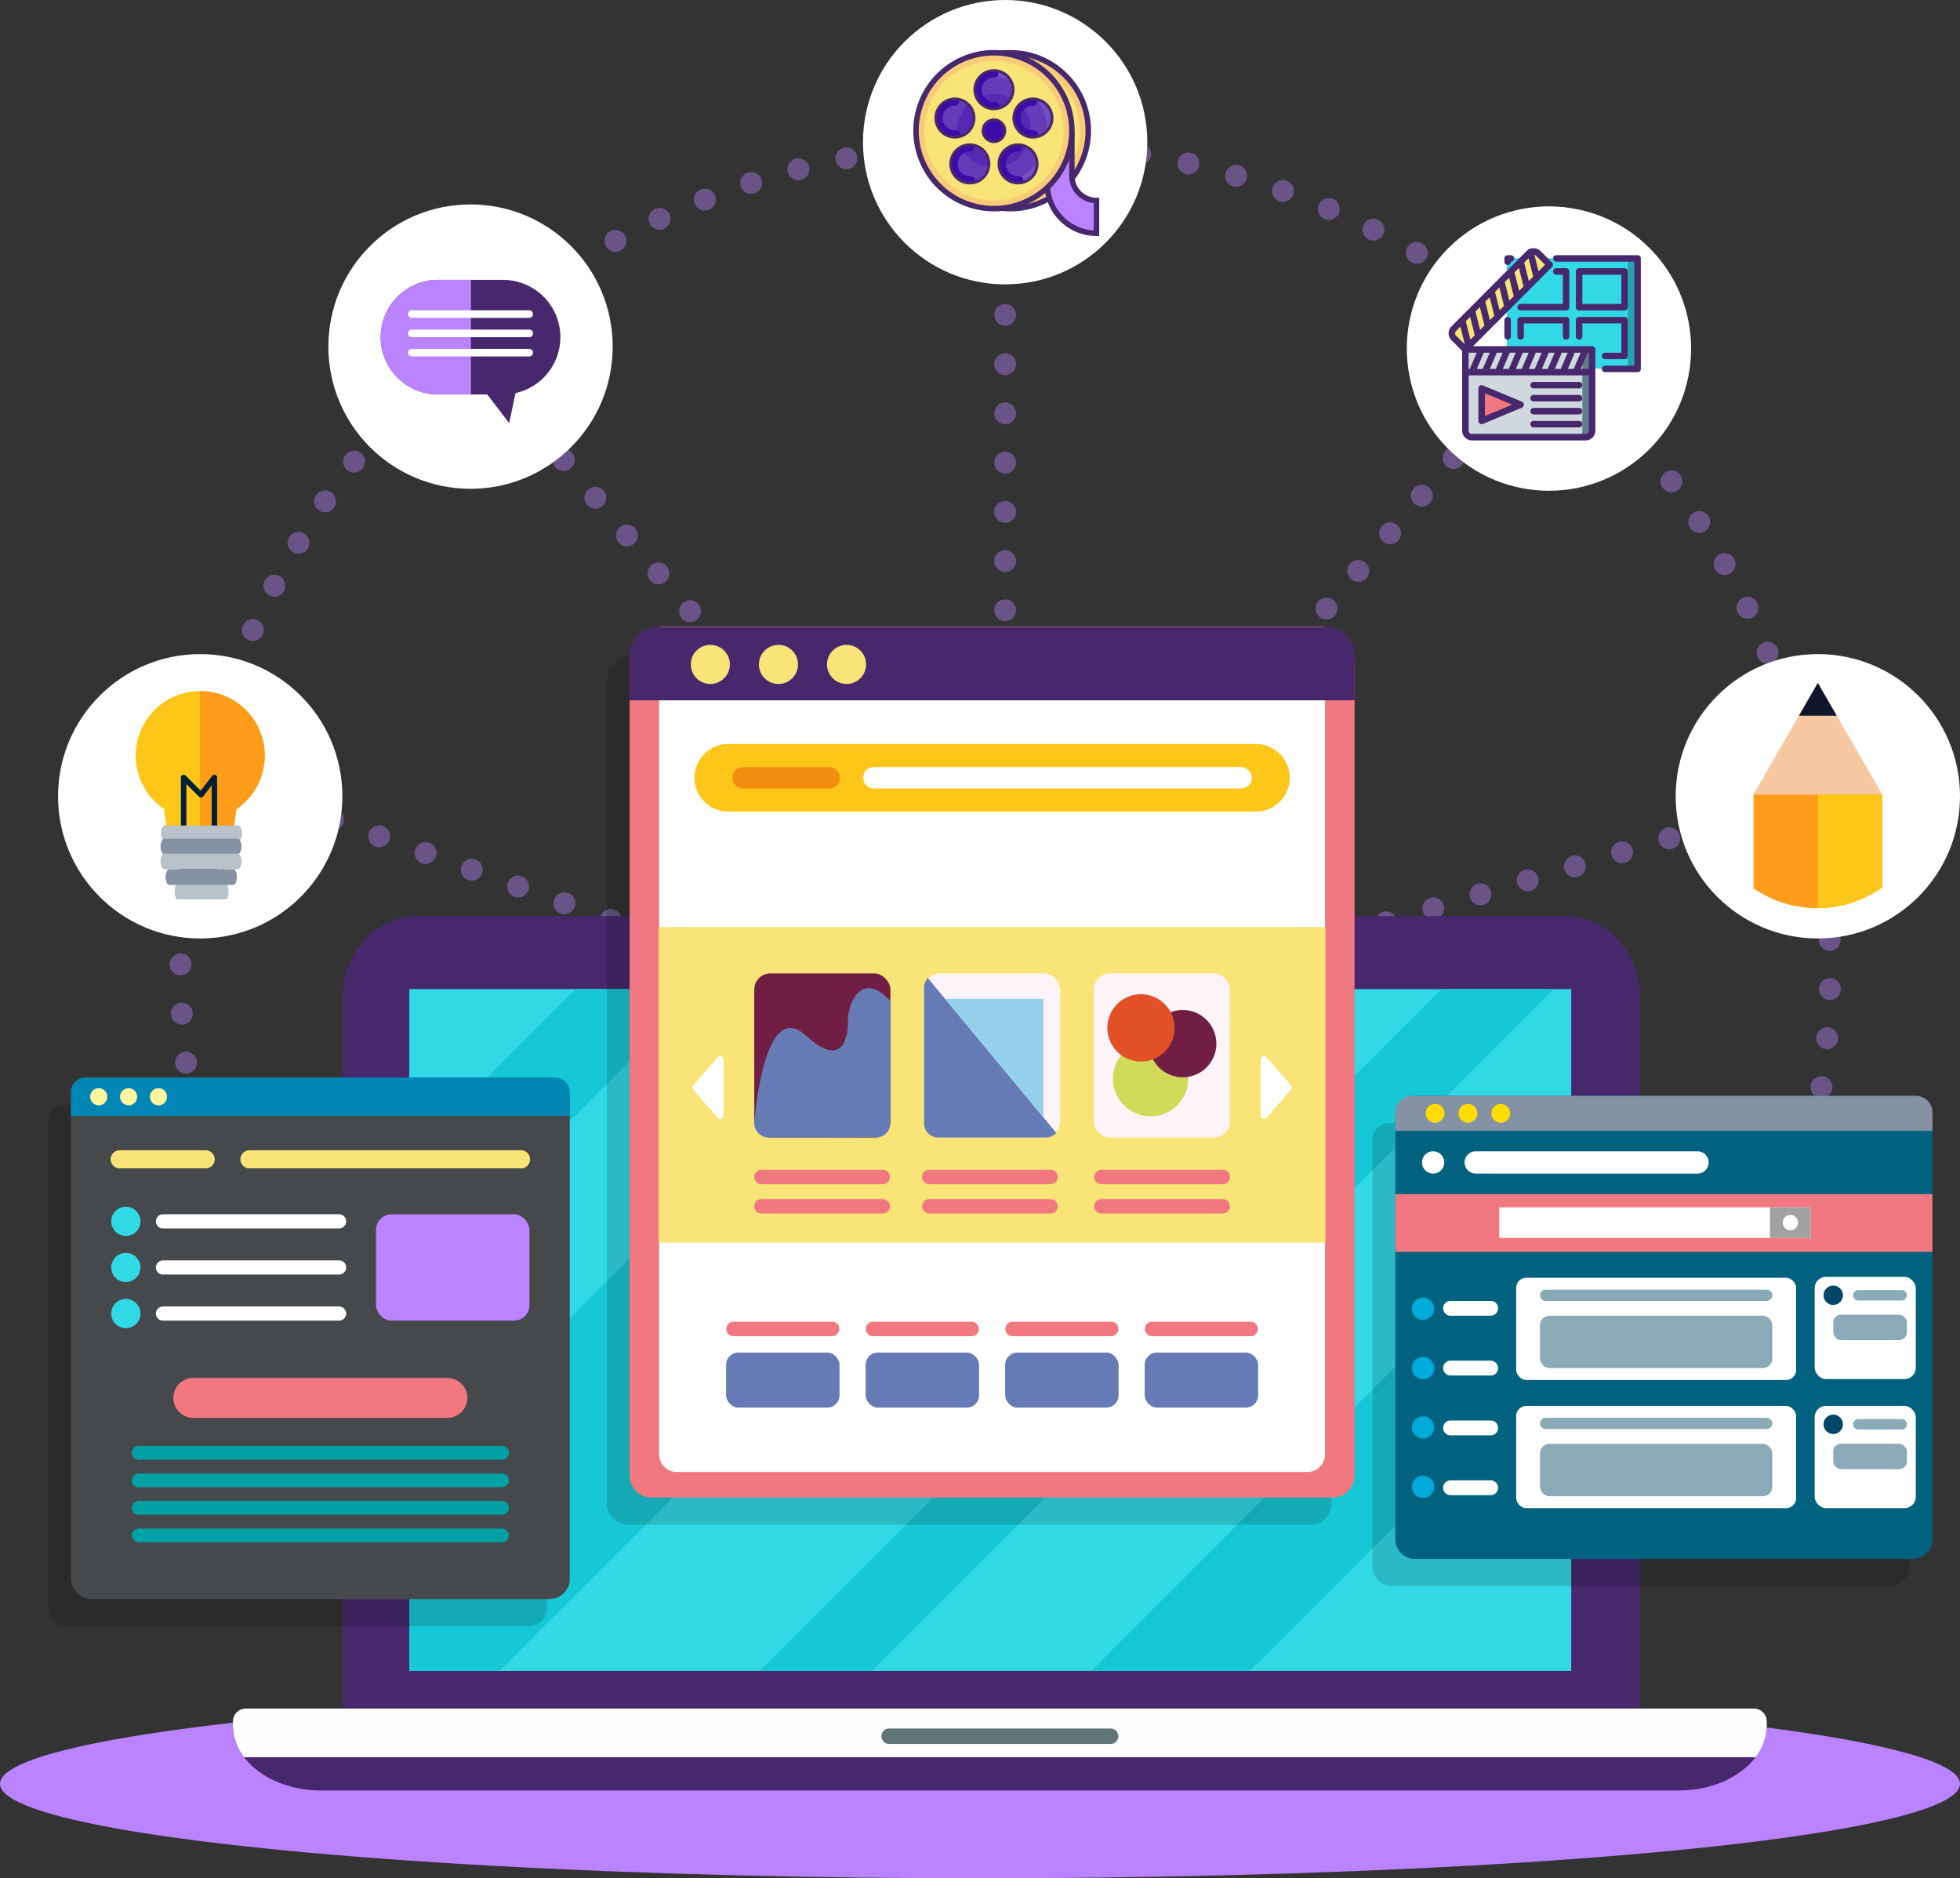 <svg xmlns="http://www.w3.org/2000/svg" xmlns:xlink="http://www.w3.org/1999/xlink" width="358.343" height="343.344" viewBox="0 0 358.343 343.344"><rect x="0" y="0" width="358.343" height="343.344" fill="#333333" stroke="none"/><defs><clipPath id="a"><rect width="20.742" height="15.689" fill="none"/></clipPath></defs><g transform="translate(-46 -40.476)"><g transform="translate(79.013 62.039)" opacity="0.41"><path d="M381.415,251.184a150.794,150.794,0,1,0-295.283,0Z" transform="translate(-82.979 -65.161)" fill="none" stroke="#bb83ff" stroke-linecap="round" stroke-miterlimit="10" stroke-width="4" stroke-dasharray="0 9"/><g transform="translate(10.935)"><line x2="135.012" y2="48.819" transform="translate(0 122.127)" fill="none" stroke="#bb83ff" stroke-linecap="round" stroke-miterlimit="10" stroke-width="4" stroke-dasharray="0 9"/><line x2="101.413" y2="121.392" transform="translate(41.819 41.799)" fill="none" stroke="#bb83ff" stroke-linecap="round" stroke-miterlimit="10" stroke-width="4" stroke-dasharray="0 9"/><line y2="156.356" transform="translate(139.821)" fill="none" stroke="#bb83ff" stroke-linecap="round" stroke-miterlimit="10" stroke-width="4" stroke-dasharray="0 9"/><line x1="92.411" y2="109.34" transform="translate(146.832 41.562)" fill="none" stroke="#bb83ff" stroke-linecap="round" stroke-miterlimit="10" stroke-width="4" stroke-dasharray="0 9"/><line x1="100.578" y2="29.846" transform="translate(186.543 123.995)" fill="none" stroke="#bb83ff" stroke-linecap="round" stroke-miterlimit="10" stroke-width="4" stroke-dasharray="0 9"/></g></g><g transform="translate(46 207.93)"><ellipse cx="179.171" cy="17.267" rx="179.171" ry="17.267" transform="translate(0 141.357)" fill="#bb83ff" style="mix-blend-mode:multiply;isolation:isolate"/><g transform="translate(42.591)"><path d="M353.344,371.925c0,8.144-6.08,14.746-13.578,14.746H129.8c-7.5,0-13.579-6.6-13.579-14.746V242.793c0-8.143,6.08-14.746,13.579-14.746H339.766c7.5,0,13.578,6.6,13.578,14.746Z" transform="translate(-96.123 -228.047)" fill="#47286d"/><rect width="212.441" height="124.632" transform="translate(32.237 13.354)" fill="#31d9e7"/><g transform="translate(0 144.867)"><path d="M96.79,390.318a3.082,3.082,0,0,0-3.082,3.082h0c0,6.568,7.19,11.891,16.06,11.891h248.3c8.87,0,16.06-5.323,16.06-11.891h0a3.081,3.081,0,0,0-3.082-3.082Z" transform="translate(-93.708 -390.318)" fill="#47286d"/><path d="M96.071,390.318a2.362,2.362,0,0,0-2.363,2.362v.72a9.562,9.562,0,0,0,2.062,5.819h276.3a9.566,9.566,0,0,0,2.061-5.819v-.72a2.362,2.362,0,0,0-2.362-2.362Z" transform="translate(-93.708 -390.318)" fill="#fffeff"/><path d="M268.4,397.228H227.931a1.416,1.416,0,0,1-1.416-1.416h0a1.416,1.416,0,0,1,1.416-1.416H268.4a1.417,1.417,0,0,1,1.417,1.416h0A1.417,1.417,0,0,1,268.4,397.228Z" transform="translate(-107.952 -390.755)" fill="#617478"/></g><g transform="translate(32.237 13.354)"><path d="M219.354,243l-89.536,89.536v35.1H146.3L270.936,243Z" transform="translate(-129.818 -243.005)" fill="#16c8d6"/><path d="M160.261,243l-30.443,30.443v23.036L183.3,243Z" transform="translate(-129.818 -243.005)" fill="#16c8d6"/><path d="M326.207,243,201.575,367.637h20.533L346.74,243Z" transform="translate(-137.514 -243.005)" fill="#16c8d6"/><path d="M357.235,284.28l-87.784,87.784H298.5l58.738-58.738Z" transform="translate(-144.794 -247.432)" fill="#16c8d6"/></g></g></g><g transform="translate(296.918 240.794)"><path d="M425.273,276.814v-3.347a3.035,3.035,0,0,0-3.035-3.035H330.1a3.035,3.035,0,0,0-3.035,3.035v3.347h.007V288.4h0v10.55h0v52.547a3.585,3.585,0,0,0,3.584,3.584h91.027a3.585,3.585,0,0,0,3.584-3.584V298.945h0V288.4h0V276.814Z" transform="translate(-327.063 -265.458)" opacity="0.15"/><g transform="translate(4.176)"><path d="M426.361,349.505H335.333a3.585,3.585,0,0,1-3.584-3.584V268.39a3.53,3.53,0,0,1,3.53-3.53h91.136a3.53,3.53,0,0,1,3.53,3.53v77.531A3.585,3.585,0,0,1,426.361,349.505Z" transform="translate(-331.742 -264.86)" fill="#00627e"/><rect width="98.198" height="10.549" transform="translate(0.006 17.964)" fill="#f17781"/><path d="M429.951,271.242h-98.21v-3.348a3.035,3.035,0,0,1,3.035-3.034h92.14a3.035,3.035,0,0,1,3.035,3.034Z" transform="translate(-331.741 -264.86)" fill="#8592a3"/><g transform="translate(5.561 1.469)"><path d="M341.414,268.227a1.722,1.722,0,1,0-1.722,1.722A1.723,1.723,0,0,0,341.414,268.227Z" transform="translate(-337.97 -266.505)" fill="#fd0"/><path d="M348.136,268.227a1.722,1.722,0,1,0-1.722,1.722A1.722,1.722,0,0,0,348.136,268.227Z" transform="translate(-338.691 -266.505)" fill="#fd0"/><path d="M354.858,268.227a1.722,1.722,0,1,0-1.722,1.722A1.722,1.722,0,0,0,354.858,268.227Z" transform="translate(-339.412 -266.505)" fill="#fd0"/></g><g transform="translate(19.004 20.377)"><rect width="56.97" height="5.593" fill="#fff"/><rect width="7.47" height="5.592" transform="translate(49.499 0.001)" fill="#a1a1a1"/><circle cx="1.403" cy="1.403" r="1.403" transform="translate(51.831 1.394)" fill="#fff"/></g><g transform="translate(4.893 10.139)"><path d="M341.289,278.251a2.034,2.034,0,1,0-2.034,2.034A2.034,2.034,0,0,0,341.289,278.251Z" transform="translate(-337.222 -276.217)" fill="#fff"/><path d="M388.528,280.284H347.971a2.034,2.034,0,0,1-2.034-2.034h0a2.034,2.034,0,0,1,2.034-2.034h40.557a2.034,2.034,0,0,1,2.034,2.034h0A2.034,2.034,0,0,1,388.528,280.284Z" transform="translate(-338.157 -276.217)" fill="#fff"/></g><g transform="translate(3.044 33.087)"><g transform="translate(19.058 0.167)"><rect width="51.19" height="18.685" rx="1.842" fill="#fff"/><g transform="translate(4.36 2.171)"><rect width="42.47" height="9.578" rx="1.725" transform="translate(0 4.765)" fill="#8baab7"/><path d="M402.826,306.593H362.409a1.027,1.027,0,0,1-1.027-1.027h0a1.026,1.026,0,0,1,1.027-1.026h40.417a1.026,1.026,0,0,1,1.027,1.026h0A1.027,1.027,0,0,1,402.826,306.593Z" transform="translate(-361.382 -304.541)" fill="#8baab7"/></g></g><g transform="translate(19.058 23.592)"><rect width="51.19" height="18.685" rx="1.842" fill="#fff"/><g transform="translate(4.36 2.171)"><rect width="42.47" height="9.578" rx="1.725" transform="translate(0 4.764)" fill="#8baab7"/><path d="M402.826,332.833H362.409a1.026,1.026,0,0,1-1.027-1.026h0a1.026,1.026,0,0,1,1.027-1.026h40.417a1.026,1.026,0,0,1,1.027,1.026h0A1.026,1.026,0,0,1,402.826,332.833Z" transform="translate(-361.382 -330.781)" fill="#8baab7"/></g></g><g transform="translate(73.631)"><rect width="18.49" height="18.685" rx="2.064" fill="#fff"/><g transform="translate(1.626 1.59)"><g transform="translate(1.774 0.821)"><path d="M434.383,306.528h-7.935a.952.952,0,0,1-.952-.953h0a.953.953,0,0,1,.952-.953h7.935a.953.953,0,0,1,.953.953h0A.952.952,0,0,1,434.383,306.528Z" transform="translate(-421.872 -304.623)" fill="#8baab7"/><rect width="13.464" height="4.645" rx="1.418" transform="translate(0 4.501)" fill="#8baab7"/></g><circle cx="1.774" cy="1.774" r="1.774" fill="#004668"/></g></g><g transform="translate(73.631 23.592)"><rect width="18.49" height="18.685" rx="2.064" fill="#fff"/><g transform="translate(1.626 1.59)"><g transform="translate(1.774 0.821)"><path d="M434.383,332.955h-7.935A.953.953,0,0,1,425.5,332h0a.953.953,0,0,1,.952-.953h7.935a.953.953,0,0,1,.953.953h0A.953.953,0,0,1,434.383,332.955Z" transform="translate(-421.872 -331.049)" fill="#8baab7"/><rect width="13.464" height="4.645" rx="1.418" transform="translate(0 4.502)" fill="#8baab7"/></g><circle cx="1.774" cy="1.774" r="1.774" fill="#004668"/></g></g><g transform="translate(0 3.794)"><path d="M339.218,308.206a2.034,2.034,0,1,0-2.034,2.034A2.034,2.034,0,0,0,339.218,308.206Z" transform="translate(-335.151 -306.172)" fill="#00abdb"/><path d="M339.218,320.362a2.034,2.034,0,1,0-2.034,2.035A2.034,2.034,0,0,0,339.218,320.362Z" transform="translate(-335.151 -307.476)" fill="#00abdb"/><path d="M339.218,332.519a2.034,2.034,0,1,0-2.034,2.034A2.034,2.034,0,0,0,339.218,332.519Z" transform="translate(-335.151 -308.78)" fill="#00abdb"/><path d="M339.218,344.675a2.034,2.034,0,1,0-2.034,2.034A2.034,2.034,0,0,0,339.218,344.675Z" transform="translate(-335.151 -310.083)" fill="#00abdb"/><path d="M350.234,309.552H342.9a1.356,1.356,0,0,1-1.356-1.356h0a1.356,1.356,0,0,1,1.356-1.356h7.331a1.356,1.356,0,0,1,1.356,1.356h0A1.356,1.356,0,0,1,350.234,309.552Z" transform="translate(-335.837 -306.244)" fill="#fff"/><path d="M350.234,321.8H342.9a1.357,1.357,0,0,1-1.356-1.357h0a1.356,1.356,0,0,1,1.356-1.356h7.331a1.356,1.356,0,0,1,1.356,1.356h0A1.357,1.357,0,0,1,350.234,321.8Z" transform="translate(-335.837 -307.557)" fill="#fff"/><path d="M350.234,334.047H342.9a1.356,1.356,0,0,1-1.356-1.356h0a1.356,1.356,0,0,1,1.356-1.356h7.331a1.356,1.356,0,0,1,1.356,1.356h0A1.356,1.356,0,0,1,350.234,334.047Z" transform="translate(-335.837 -308.871)" fill="#fff"/><path d="M350.234,346.3H342.9a1.356,1.356,0,0,1-1.356-1.356h0a1.356,1.356,0,0,1,1.356-1.356h7.331a1.356,1.356,0,0,1,1.356,1.356h0A1.356,1.356,0,0,1,350.234,346.3Z" transform="translate(-335.837 -310.184)" fill="#fff"/></g></g></g></g><g transform="translate(54.793 237.453)"><path d="M144.41,266.69H58.486a2.638,2.638,0,0,0-2.637,2.638v89.385a3.3,3.3,0,0,0,3.3,3.3h84.592a3.3,3.3,0,0,0,3.3-3.3V269.328A2.638,2.638,0,0,0,144.41,266.69Z" transform="translate(-55.849 -261.715)" opacity="0.15"/><g transform="translate(4.176)"><rect width="91.199" height="95.326" rx="3.7" fill="#46494c"/><g transform="translate(0 0)"><path d="M151.726,268.127h-91.2v-4.372a2.638,2.638,0,0,1,2.637-2.637h85.923a2.638,2.638,0,0,1,2.638,2.637Z" transform="translate(-60.527 -261.118)" fill="#0086b5"/><g transform="translate(3.523 1.939)"><path d="M67.6,264.855a1.566,1.566,0,1,0-1.566,1.566A1.565,1.565,0,0,0,67.6,264.855Z" transform="translate(-64.473 -263.29)" fill="#fff69d"/><path d="M73.718,264.855a1.566,1.566,0,1,0-1.566,1.566A1.565,1.565,0,0,0,73.718,264.855Z" transform="translate(-65.129 -263.29)" fill="#fff69d"/><path d="M79.831,264.855a1.566,1.566,0,1,0-1.566,1.566A1.565,1.565,0,0,0,79.831,264.855Z" transform="translate(-65.784 -263.29)" fill="#fff69d"/></g></g><g transform="translate(7.261 13.292)"><path d="M86.034,279.311H70.312a1.653,1.653,0,0,1-1.652-1.653h0a1.653,1.653,0,0,1,1.652-1.652H86.034a1.652,1.652,0,0,1,1.652,1.652h0A1.652,1.652,0,0,1,86.034,279.311Z" transform="translate(-68.66 -276.006)" fill="#f9e478"/><path d="M146.534,279.311H96.88a1.652,1.652,0,0,1-1.652-1.653h0a1.652,1.652,0,0,1,1.652-1.652h49.655a1.653,1.653,0,0,1,1.652,1.652h0A1.653,1.653,0,0,1,146.534,279.311Z" transform="translate(-71.509 -276.006)" fill="#f9e478"/></g><g transform="translate(7.373 23.608)"><path d="M74.126,290.233a2.671,2.671,0,1,0-2.67,2.671A2.671,2.671,0,0,0,74.126,290.233Z" transform="translate(-68.785 -287.562)" fill="#31d9e7"/><path d="M74.126,299.676a2.671,2.671,0,1,0-2.67,2.671A2.671,2.671,0,0,0,74.126,299.676Z" transform="translate(-68.785 -288.575)" fill="#31d9e7"/><path d="M74.126,309.119a2.671,2.671,0,1,0-2.67,2.671A2.67,2.67,0,0,0,74.126,309.119Z" transform="translate(-68.785 -289.588)" fill="#31d9e7"/><g transform="translate(8.163 1.378)"><path d="M111.415,291.692H79.223a1.294,1.294,0,0,1-1.294-1.294h0a1.294,1.294,0,0,1,1.294-1.294h32.192a1.294,1.294,0,0,1,1.294,1.294h0A1.294,1.294,0,0,1,111.415,291.692Z" transform="translate(-77.929 -289.105)" fill="#fff"/><path d="M111.415,301.135H79.223a1.294,1.294,0,0,1-1.294-1.294h0a1.294,1.294,0,0,1,1.294-1.294h32.192a1.294,1.294,0,0,1,1.294,1.294h0A1.294,1.294,0,0,1,111.415,301.135Z" transform="translate(-77.929 -290.118)" fill="#fff"/><path d="M111.415,310.578H79.223a1.294,1.294,0,0,1-1.294-1.294h0a1.293,1.293,0,0,1,1.294-1.294h32.192a1.293,1.293,0,0,1,1.294,1.294h0A1.294,1.294,0,0,1,111.415,310.578Z" transform="translate(-77.929 -291.131)" fill="#fff"/></g><rect width="28.044" height="19.448" rx="2.828" transform="translate(48.41 1.378)" fill="#bb83ff"/></g><g transform="translate(11.128 67.345)"><path d="M140.683,339.057H74.244a1.252,1.252,0,0,1-1.252-1.253h0a1.252,1.252,0,0,1,1.252-1.252h66.439a1.252,1.252,0,0,1,1.252,1.252h0A1.252,1.252,0,0,1,140.683,339.057Z" transform="translate(-72.992 -336.553)" fill="#00a1a5"/><path d="M140.683,344.69H74.244a1.252,1.252,0,0,1-1.252-1.252h0a1.252,1.252,0,0,1,1.252-1.253h66.439a1.252,1.252,0,0,1,1.252,1.253h0A1.252,1.252,0,0,1,140.683,344.69Z" transform="translate(-72.992 -337.157)" fill="#00a1a5"/><path d="M140.683,350.324H74.244a1.252,1.252,0,0,1-1.252-1.253h0a1.252,1.252,0,0,1,1.252-1.252h66.439a1.252,1.252,0,0,1,1.252,1.252h0A1.252,1.252,0,0,1,140.683,350.324Z" transform="translate(-72.992 -337.761)" fill="#00a1a5"/><rect width="68.943" height="2.504" rx="1.252" transform="translate(0 15.088)" fill="#00a1a5"/></g><path d="M131.605,329.915H85.146a3.645,3.645,0,0,1-3.646-3.646h0a3.646,3.646,0,0,1,3.646-3.647h46.46a3.647,3.647,0,0,1,3.646,3.647h0A3.646,3.646,0,0,1,131.605,329.915Z" transform="translate(-62.776 -267.714)" fill="#f17781"/></g></g><g transform="translate(156.939 155.087)"><path d="M297.62,174.429H175.451a5.183,5.183,0,0,0-5.184,5.184V329.592a3.97,3.97,0,0,0,3.97,3.97h124.6a3.97,3.97,0,0,0,3.97-3.97V179.613A5.184,5.184,0,0,0,297.62,174.429Z" transform="translate(-170.267 -169.454)" opacity="0.15"/><g transform="translate(4.176)"><path d="M303.512,327.99h-124.6a3.971,3.971,0,0,1-3.97-3.971V175.82a6.964,6.964,0,0,1,6.964-6.964H300.518a6.964,6.964,0,0,1,6.964,6.964v148.2A3.971,3.971,0,0,1,303.512,327.99Z" transform="translate(-174.945 -168.856)" fill="#f17781"/><path d="M299.516,323.317H184.208a3.22,3.22,0,0,1-3.219-3.22V168.856H302.735V320.1A3.22,3.22,0,0,1,299.516,323.317Z" transform="translate(-175.593 -168.856)" fill="#fff"/><path d="M307.482,182.261H174.945v-8.22a5.184,5.184,0,0,1,5.184-5.184H302.3a5.184,5.184,0,0,1,5.184,5.184Z" transform="translate(-174.945 -168.856)" fill="#47286d"/><rect width="121.878" height="57.667" transform="translate(5.33 54.848)" fill="#f9e478"/><g transform="translate(11.472 78.444)"><path d="M187.944,262.867a.609.609,0,0,1,0-.8l2.6-2.978,1.877-2.155a.609.609,0,0,1,1.068.4V267.6a.608.608,0,0,1-1.068.4l-1.877-2.155Z" transform="translate(-187.795 -256.724)" fill="#fff"/><path d="M309.722,262.068a.609.609,0,0,1,0,.8l-2.6,2.982L305.249,268a.608.608,0,0,1-1.068-.4V257.334a.609.609,0,0,1,1.068-.4l1.877,2.155Z" transform="translate(-200.278 -256.724)" fill="#fff"/></g><g transform="translate(22.785 63.328)"><rect width="24.891" height="29.998" rx="2.938" fill="#701e43"/><path d="M217.607,248.707c.009,1.091,0,9.818-7.754,2.727-7.686-7.029-9.355,15.678-9.384,16.071a2.622,2.622,0,0,0,2.622,2.609h11.548l8.633-.055a2.62,2.62,0,0,0,2.05-2.2l.038-22.7C220.054,239.436,217.579,245.64,217.607,248.707Z" transform="translate(-200.467 -240.117)" fill="#667bb6"/><g transform="translate(31.038)"><rect width="24.891" height="29.998" rx="2.938" transform="translate(0)" fill="#fdf4f9"/><path d="M235.234,242.518v24.751a2.624,2.624,0,0,0,2.624,2.623H257.5a2.609,2.609,0,0,0,1.92-.847l-23.485-28.3A2.605,2.605,0,0,0,235.234,242.518Z" transform="translate(-235.234 -239.894)" fill="#667bb6"/><path d="M257.518,266.648l-17.95-21.659,17.973,0Z" transform="translate(-235.699 -240.349)" fill="#95d1ea"/></g><g transform="translate(62.076)"><rect width="24.891" height="29.998" rx="2.938" fill="#fdf4f9"/><g transform="translate(2.479 3.803)"><path d="M287.695,260.54a6.89,6.89,0,1,1-6.888-6.926A6.909,6.909,0,0,1,287.695,260.54Z" transform="translate(-272.9 -245.078)" fill="#d0d958"/><path d="M293.628,253.462a6.15,6.15,0,1,1-6.149-6.183A6.165,6.165,0,0,1,293.628,253.462Z" transform="translate(-273.695 -244.398)" fill="#701e43"/><path d="M285.077,250.236a6.15,6.15,0,1,1-6.149-6.184A6.167,6.167,0,0,1,285.077,250.236Z" transform="translate(-272.778 -244.052)" fill="#e25028"/></g></g></g><g transform="translate(11.857 21.387)"><path d="M290.868,205.176h-96.46a6.182,6.182,0,0,1-6.182-6.182h0a6.182,6.182,0,0,1,6.182-6.181h96.46a6.182,6.182,0,0,1,6.182,6.181h0A6.182,6.182,0,0,1,290.868,205.176Z" transform="translate(-188.226 -192.812)" fill="#ffc61a"/><g transform="translate(6.927 4.225)"><path d="M291.872,201.457H224.726a1.956,1.956,0,0,1-1.956-1.956h0a1.956,1.956,0,0,1,1.956-1.956h67.146a1.956,1.956,0,0,1,1.956,1.956h0A1.956,1.956,0,0,1,291.872,201.457Z" transform="translate(-198.858 -197.545)" fill="#fff"/><path d="M213.713,201.457H197.941a1.956,1.956,0,0,1-1.956-1.956h0a1.956,1.956,0,0,1,1.956-1.956h15.772a1.956,1.956,0,0,1,1.956,1.956h0A1.956,1.956,0,0,1,213.713,201.457Z" transform="translate(-195.985 -197.545)" fill="#f28e0f"/></g></g><g transform="translate(22.78 99.215)"><path d="M223.951,282.629h-22.17a1.32,1.32,0,0,1-1.319-1.32h0a1.32,1.32,0,0,1,1.319-1.319h22.17a1.319,1.319,0,0,1,1.319,1.319h0A1.319,1.319,0,0,1,223.951,282.629Z" transform="translate(-200.462 -279.99)" fill="#f17781"/><path d="M258.314,282.629h-22.17a1.32,1.32,0,0,1-1.319-1.32h0a1.32,1.32,0,0,1,1.319-1.319h22.17a1.319,1.319,0,0,1,1.319,1.319h0A1.319,1.319,0,0,1,258.314,282.629Z" transform="translate(-204.148 -279.99)" fill="#f17781"/><path d="M293.588,282.629H271.42a1.319,1.319,0,0,1-1.319-1.32h0a1.319,1.319,0,0,1,1.319-1.319h22.169a1.32,1.32,0,0,1,1.319,1.319h0A1.32,1.32,0,0,1,293.588,282.629Z" transform="translate(-207.931 -279.99)" fill="#f17781"/><path d="M1.321,0H23.487a1.321,1.321,0,0,1,1.321,1.321v0a1.321,1.321,0,0,1-1.321,1.321H1.321A1.321,1.321,0,0,1,0,1.321v0A1.321,1.321,0,0,1,1.321,0Z" transform="translate(0 5.361)" fill="#f17781"/><rect width="24.808" height="2.643" rx="1.321" transform="translate(30.678 5.361)" fill="#f17781"/><path d="M1.321,0H23.486a1.321,1.321,0,0,1,1.321,1.321v0a1.321,1.321,0,0,1-1.321,1.321H1.321A1.321,1.321,0,0,1,0,1.321v0A1.321,1.321,0,0,1,1.321,0Z" transform="translate(62.17 5.361)" fill="#f17781"/></g><g transform="translate(11.184 3.27)"><circle cx="3.572" cy="3.572" r="3.572" transform="translate(0 0)" fill="#f9e478"/><path d="M208.564,176.092a3.572,3.572,0,1,0-3.573,3.572A3.573,3.573,0,0,0,208.564,176.092Z" transform="translate(-188.968 -172.519)" fill="#f9e478"/><circle cx="3.572" cy="3.572" r="3.572" transform="translate(24.901 0)" fill="#f9e478"/></g><g transform="translate(17.632 127)"><g clip-path="url(#a)"><rect width="20.742" height="10.057" rx="2.232" transform="translate(0 5.632)" fill="#667bb6"/><path d="M214.081,313.756H196.059a1.322,1.322,0,0,1-1.321-1.322h0a1.322,1.322,0,0,1,1.321-1.321h18.022a1.322,1.322,0,0,1,1.321,1.321h0A1.322,1.322,0,0,1,214.081,313.756Z" transform="translate(-194.699 -311.113)" fill="#f17781"/></g><g transform="translate(25.51)"><rect width="20.743" height="10.057" rx="2.232" transform="translate(0 5.632)" fill="#667bb6"/><path d="M242.656,313.756H224.635a1.321,1.321,0,0,1-1.321-1.322h0a1.321,1.321,0,0,1,1.321-1.321h18.021a1.321,1.321,0,0,1,1.321,1.321h0A1.321,1.321,0,0,1,242.656,313.756Z" transform="translate(-223.274 -311.113)" fill="#f17781"/></g><g transform="translate(51.022)"><rect width="20.74" height="10.057" rx="2.232" transform="translate(0 5.632)" fill="#667bb6"/><path d="M271.232,313.756H253.21a1.322,1.322,0,0,1-1.321-1.322h0a1.322,1.322,0,0,1,1.321-1.321h18.022a1.322,1.322,0,0,1,1.321,1.321h0A1.322,1.322,0,0,1,271.232,313.756Z" transform="translate(-251.851 -311.113)" fill="#f17781"/></g><g transform="translate(76.531)"><rect width="20.743" height="10.057" rx="2.232" transform="translate(0 5.632)" fill="#667bb6"/><path d="M299.807,313.756H281.786a1.321,1.321,0,0,1-1.321-1.322h0a1.321,1.321,0,0,1,1.321-1.321h18.021a1.322,1.322,0,0,1,1.321,1.321h0A1.322,1.322,0,0,1,299.807,313.756Z" transform="translate(-280.425 -311.113)" fill="#f17781"/></g></g></g></g><g transform="translate(56.614 160.043)"><circle cx="25.991" cy="25.991" r="25.991" fill="#fff"/><g transform="translate(14.191 6.761)"><path d="M97.385,193.781a11.8,11.8,0,1,0-18.424,9.765l1.368,9.716,10.509.077,1.357-9.78A11.79,11.79,0,0,0,97.385,193.781Z" transform="translate(-73.786 -181.981)" fill="#ffc61a"/><path d="M87,181.981l-.042,0V213.3l5.293.038,1.357-9.78A11.8,11.8,0,0,0,87,181.981Z" transform="translate(-75.199 -181.981)" fill="#ff9c1a"/><path d="M89.231,216.859H83.608V199.665l3.168,3.17,2.455-3.17Z" transform="translate(-74.839 -183.878)" fill="none" stroke="#002133" stroke-linejoin="round" stroke-width="1"/><g transform="translate(4.549 24.577)"><path d="M93.77,210.946c0,.79-.328,1.431-.728,1.431H79.7c-.4,0-.73-.641-.73-1.431h0c0-.792.327-1.435.73-1.435H93.043c.4,0,.728.643.728,1.435Z" transform="translate(-78.89 -209.511)" fill="#b9c1cb"/><path d="M93.685,213.647c0,.791-.328,1.431-.731,1.431H79.61c-.4,0-.729-.64-.729-1.431h0c0-.792.327-1.433.729-1.433H92.954c.4,0,.731.641.731,1.433Z" transform="translate(-78.881 -209.801)" fill="#8592a3"/><path d="M93.685,216.687c0,.789-.328,1.432-.731,1.432H79.61c-.4,0-.729-.643-.729-1.432h0c0-.79.327-1.434.729-1.434H92.954c.4,0,.731.644.731,1.434Z" transform="translate(-78.881 -210.127)" fill="#b9c1cb"/><path d="M91.628,222.846c0,.791-.217,1.432-.486,1.432H82.262c-.269,0-.487-.641-.487-1.432h0c0-.789.218-1.43.487-1.43h8.881c.269,0,.486.641.486,1.43Z" transform="translate(-79.191 -210.788)" fill="#b9c1cb"/><path d="M92.951,219.893c0,.793-.287,1.435-.641,1.435H80.555c-.355,0-.642-.642-.642-1.435h0c0-.789.287-1.43.642-1.43H92.31c.354,0,.641.641.641,1.43Z" transform="translate(-78.992 -210.471)" fill="#8592a3"/></g></g></g><g transform="translate(106.034 77.846)"><circle cx="25.991" cy="25.991" r="25.991" transform="translate(0)" fill="#fff"/><g transform="translate(9.565 13.79)"><path d="M156.811,108.258a10.474,10.474,0,0,0-10.475-10.475h-11.9a10.474,10.474,0,0,0,0,20.948h9.009l4.006,5.238,1.156-5.489A10.475,10.475,0,0,0,156.811,108.258Z" transform="translate(-123.96 -97.783)" fill="#47286d"/><path d="M140.464,97.783h-6.031a10.474,10.474,0,0,0,0,20.948h6.031Z" transform="translate(-123.96 -97.783)" fill="#bb83ff"/><g transform="translate(4.999 5.567)"><path d="M151.72,104.019H130.253a.692.692,0,0,0-.693.692h0a.692.692,0,0,0,.693.693H151.72a.692.692,0,0,0,.693-.693h0A.692.692,0,0,0,151.72,104.019Z" transform="translate(-129.56 -104.019)" fill="#fff"/><path d="M151.72,107.964H130.253a.692.692,0,0,0-.693.693h0a.693.693,0,0,0,.693.693H151.72a.693.693,0,0,0,.693-.693h0A.692.692,0,0,0,151.72,107.964Z" transform="translate(-129.56 -104.442)" fill="#fff"/><path d="M151.72,111.909H130.253a.692.692,0,0,0-.693.693h0a.693.693,0,0,0,.693.693H151.72a.693.693,0,0,0,.693-.693h0A.692.692,0,0,0,151.72,111.909Z" transform="translate(-129.56 -104.865)" fill="#fff"/></g></g></g><g transform="translate(203.778 40.476)"><circle cx="25.991" cy="25.991" r="25.991" fill="#fff"/></g><g transform="translate(292.434 67.438)"><circle cx="25.991" cy="25.991" r="25.991" transform="translate(0 36.756) rotate(-45)" fill="#fff"/></g><g transform="translate(352.361 160.043)"><circle cx="25.991" cy="25.991" r="25.991" transform="translate(0 0)" fill="#fff"/><g transform="translate(14.162 5.264)"><path d="M416.859,180.3l5.914,10.243,5.914,10.245H405.03l5.915-10.245Z" transform="translate(-405.03 -180.303)" fill="#f5c8a1"/><path d="M414.4,186.3h6.922l-3.46-5.994Z" transform="translate(-406.035 -180.303)" fill="#11162a"/><path d="M405.128,220.314a20.514,20.514,0,0,0,23.546-.2V203.174H405.128Z" transform="translate(-405.04 -182.756)" fill="#ff9c1a"/><path d="M418.253,203.174v20.753a20.417,20.417,0,0,0,11.829-3.811V203.174Z" transform="translate(-406.448 -182.756)" fill="#ffc61a"/></g></g><g transform="translate(213.476 50.123)"><g transform="translate(0 0)"><circle cx="14.247" cy="14.247" r="14.247" transform="translate(2.999 0)" fill="#f9ca78" stroke="#47286d" stroke-width="1"/><circle cx="12.747" cy="12.747" r="12.747" transform="translate(4.499 1.5)" fill="#f9e478"/><circle cx="11.247" cy="11.247" r="11.247" transform="translate(2.999 2.999)" fill="#744ec1"/><circle cx="9.748" cy="9.748" r="9.748" transform="translate(4.499 4.499)" fill="#653bba"/><circle cx="6.748" cy="6.748" r="6.748" transform="translate(7.498 7.498)" fill="#5628b4"/><g transform="translate(3.367 2.998)"><circle cx="3.749" cy="3.749" r="3.749" transform="translate(7.131 7.499)" fill="#3e0aa9"/><path d="M153.085,42.656a3.749,3.749,0,1,0,0,7.5h.218a.75.75,0,0,0-.042-1.5h-.043q-.065,0-.132,0a2.249,2.249,0,1,1,0-4.5.753.753,0,0,0,.188-1.494,1.182,1.182,0,0,0-.188-.006Z" transform="translate(-142.205 -42.655)" fill="#3e0aa9"/><path d="M90.416,235.631a3.749,3.749,0,1,0,0,7.5h.218a.75.75,0,0,0-.042-1.5h-.043q-.066,0-.132,0a2.249,2.249,0,1,1,0-4.5.75.75,0,0,0,0-1.5Z" transform="translate(-83.942 -222.066)" fill="#3e0aa9"/><path d="M51.647,116.374a3.749,3.749,0,0,0,0,7.5h.218a.75.75,0,0,0-.042-1.5h-.043q-.065,0-.132,0a2.249,2.249,0,0,1,0-4.5.75.75,0,1,0,0-1.5Z" transform="translate(-47.898 -111.192)" fill="#3e0aa9"/><path d="M254.516,116.374a3.749,3.749,0,1,0,0,7.5h.217a.75.75,0,0,0-.042-1.5h-.043q-.066,0-.132,0a2.249,2.249,0,0,1,0-4.5.75.75,0,1,0,0-1.5Z" transform="translate(-236.506 -111.192)" fill="#3e0aa9"/><path d="M215.8,235.631a3.749,3.749,0,1,0,0,7.5h.218a.75.75,0,0,0-.042-1.5h-.043c-.044,0-.088,0-.132,0a2.249,2.249,0,1,1,0-4.5.75.75,0,0,0,0-1.5Z" transform="translate(-200.514 -222.066)" fill="#3e0aa9"/></g><path d="M345.834,213.337v7.5a4.5,4.5,0,0,0,4.5,4.5h0v6h0a9,9,0,0,1-9-9h0v-9Z" transform="translate(-317.341 -198.341)" fill="#bb83ff" stroke="#47286d" stroke-width="1"/><path d="M14.248,0A14.246,14.246,0,1,0,28.495,14.249,14.246,14.246,0,0,0,14.248,0Zm0,3A3.749,3.749,0,1,1,10.5,6.751h0A3.749,3.749,0,0,1,14.248,3Zm-10.7,7.772A3.749,3.749,0,1,1,5.959,15.5h0a3.749,3.749,0,0,1-2.407-4.724Zm9.322,11.745a3.749,3.749,0,1,1-.829-5.237h0A3.749,3.749,0,0,1,12.874,22.519ZM12,14.249A2.249,2.249,0,1,1,14.248,16.5,2.249,2.249,0,0,1,12,14.249Zm8.86,9.1a3.749,3.749,0,1,1,.829-5.237A3.749,3.749,0,0,1,20.859,23.349ZM22.538,15.5a3.749,3.749,0,1,1,2.407-4.724h0A3.749,3.749,0,0,1,22.538,15.5Z" transform="translate(-0.002 -0.003)" fill="#f7b236"/><g transform="translate(0 0)"><path d="M14.248,0A14.246,14.246,0,1,0,28.495,14.249,14.246,14.246,0,0,0,14.248,0Zm0,3A3.749,3.749,0,1,1,10.5,6.751h0A3.749,3.749,0,0,1,14.248,3Zm-10.7,7.772A3.749,3.749,0,1,1,5.959,15.5h0a3.749,3.749,0,0,1-2.407-4.724Zm9.322,11.745a3.749,3.749,0,1,1-.829-5.237h0A3.749,3.749,0,0,1,12.874,22.519ZM12,14.249A2.249,2.249,0,1,1,14.248,16.5,2.249,2.249,0,0,1,12,14.249Zm8.86,9.1a3.749,3.749,0,1,1,.829-5.237A3.749,3.749,0,0,1,20.859,23.349ZM22.538,15.5a3.749,3.749,0,1,1,2.407-4.724h0A3.749,3.749,0,0,1,22.538,15.5Z" transform="translate(-0.002 -0.003)" fill="#f9ca78" stroke="#47286d" stroke-width="1"/></g><path d="M34.083,21.337A12.747,12.747,0,1,0,46.83,34.084h0A12.747,12.747,0,0,0,34.083,21.337Zm0,1.5a3.749,3.749,0,1,1-3.749,3.749h0a3.749,3.749,0,0,1,3.749-3.749Zm-10.7,7.772a3.749,3.749,0,1,1,2.407,4.724h0a3.749,3.749,0,0,1-2.407-4.724Zm9.322,11.745a3.749,3.749,0,1,1-.829-5.237h0A3.749,3.749,0,0,1,32.708,42.353Zm-.875-8.27a2.249,2.249,0,1,1,2.249,2.249,2.249,2.249,0,0,1-2.249-2.249Zm8.86,9.1a3.749,3.749,0,1,1,.829-5.237A3.749,3.749,0,0,1,40.694,43.183Zm1.679-7.851a3.749,3.749,0,1,1,2.407-4.724h0a3.749,3.749,0,0,1-2.407,4.724Z" transform="translate(-19.836 -19.837)" fill="#f9e478"/></g><g transform="translate(97.368 35.721)"><path d="M152.965,27.445h23.906V47.538H152.965Zm0,0" transform="translate(-142.318 -25.569)" fill="#22a4af"/><path d="M152.965,27.445h22.124V47.538H152.965Zm0,0" transform="translate(-142.318 -25.569)" fill="#31d9e7"/><path d="M52.735,269.942l-.256.594h2.376l.256-.594Zm-8.571-3.564v14.848a1.191,1.191,0,0,0,1.188,1.188H66.139a1.192,1.192,0,0,0,1.188-1.188V266.379Zm0,0" transform="translate(-41.09 -247.872)" fill="#607d8b"/><path d="M50.952,269.942l-.255.594h2.376l.255-.594Zm-6.789-3.564v14.848a1.191,1.191,0,0,0,1.188,1.188H64.358a1.191,1.191,0,0,0,1.188-1.188V266.379Zm0,0" transform="translate(-41.09 -247.872)" fill="#cfd8dc"/><path d="M26.405,11.211l-1.859,1.865L23.619,14l-.855.861-1.782,1.782-.921.927-.855.861-.927.927-.855.861-.921.921-.861.867L13.861,23.79l-.915.921v.006l-.867.861-.915.921-.19.19-2.1-2.108a1.188,1.188,0,0,1,0-1.681l1.051-1.057,1.782-1.782.909-.915.873-.873.9-.909.879-.879.9-.909.873-.879.909-.9.873-.879.9-.909,1.782-1.782.879-.885.232-.232a1.183,1.183,0,0,1,1.681,0Zm0,0" transform="translate(-7.931 -8.182)" fill="#f9e478"/><path d="M86.828,368.777v5.939l7.127-2.969Zm0,0" transform="translate(-80.785 -343.143)" fill="#f17781"/><path d="M26.239,18.394H4.476l1.276-1.281a.58.58,0,0,0,.215-.216l1.556-1.561a.582.582,0,0,0,.229-.23L9.3,13.563a.581.581,0,0,0,.243-.244l1.528-1.533a.579.579,0,0,0,.258-.258l1.513-1.519a.58.58,0,0,0,.272-.272l1.5-1.505a.576.576,0,0,0,.285-.286l1.485-1.491a.577.577,0,0,0,.3-.3l2.217-2.224a.594.594,0,0,0,0-.839L16.795.986a1.822,1.822,0,0,0-1.877-.4.551.551,0,0,0-.108,0A.579.579,0,0,0,14.5.8a1.62,1.62,0,0,0-.229.186L2.134,13.163a.674.674,0,0,0-.056.056L.521,14.781a1.782,1.782,0,0,0,0,2.516l1.96,1.966V33.836a1.782,1.782,0,0,0,1.782,1.782H25.051a1.782,1.782,0,0,0,1.782-1.782V18.988a.594.594,0,0,0-.594-.594Zm-4.444,4.158,1.273-2.97H24.15l-1.273,2.97Zm-2.376,0,1.273-2.97h1.083L20.5,22.551Zm-2.376,0,1.273-2.97H19.4l-1.273,2.97Zm-2.376,0,1.273-2.97h1.084l-1.273,2.97Zm-7.127,0,1.273-2.97H9.9l-1.273,2.97Zm-2.376,0,1.273-2.97H7.52l-1.273,2.97Zm-1.5,0v-2.97H5.145l-1.273,2.97Zm.275-9.521L4.786,16.4l-.8.805-.843-3.372Zm1.782-1.786.843,3.37-.8.8-.844-3.37ZM7.507,9.458l.843,3.371-.8.8-.843-3.371ZM9.289,7.671l.843,3.371-.8.8L8.484,8.475Zm1.782-1.786.843,3.37-.8.8-.842-3.37ZM12.853,4.1,13.7,7.469l-.8.8L12.044,4.9ZM11.188,19.582h1.083L11,22.551H9.916Zm2.376,0h1.084l-1.273,2.97H12.291Zm11.879,0h.2v2.97H24.17ZM17.636,3.51,16.448,4.7,15.693,1.68a.58.58,0,0,1,.26.143Zm-3.008-1.2.842,3.371-.8.8-.843-3.371ZM1.362,15.62l.8-.8.816,3.262L1.362,16.458a.594.594,0,0,1,0-.839ZM25.051,34.43H4.263a.594.594,0,0,1-.594-.594v-10.1H25.645v10.1a.594.594,0,0,1-.594.594Zm0,0" transform="translate(-0.001 -0.481)" fill="#47286d"/><path d="M86.247,363.26l-7.127-2.97a.594.594,0,0,0-.822.548v5.939a.594.594,0,0,0,.822.548l7.127-2.97a.594.594,0,0,0,0-1.1Zm-6.762,2.627v-4.158l4.989,2.079Zm0,0" transform="translate(-72.848 -335.204)" fill="#47286d"/><path d="M223.737,351.711h-8.315a.594.594,0,1,0,0,1.188h8.315a.594.594,0,1,0,0-1.188Zm0,0" transform="translate(-199.876 -327.265)" fill="#47286d"/><path d="M223.737,385.844h-8.315a.594.594,0,1,0,0,1.188h8.315a.594.594,0,1,0,0-1.188Zm0,0" transform="translate(-199.876 -359.022)" fill="#47286d"/><path d="M223.737,419.977h-8.315a.594.594,0,1,0,0,1.188h8.315a.594.594,0,1,0,0-1.188Zm0,0" transform="translate(-199.876 -390.779)" fill="#47286d"/><path d="M223.737,454.109h-8.315a.594.594,0,0,0,0,1.188h8.315a.594.594,0,0,0,0-1.188Zm0,0" transform="translate(-199.876 -422.536)" fill="#47286d"/><path d="M147.157,18.91a.594.594,0,0,0-.594.594V20.1a.594.594,0,1,0,1.188,0,.594.594,0,1,0,0-1.188Zm0,0" transform="translate(-136.362 -17.627)" fill="#47286d"/><path d="M290.005,18.91H275.157a.594.594,0,1,0,0,1.188h14.254V39.1h-5.345a.594.594,0,1,0,0,1.188h5.939a.594.594,0,0,0,.594-.594V19.5a.594.594,0,0,0-.594-.594Zm0,0" transform="translate(-255.453 -17.627)" fill="#47286d"/><path d="M146.563,181.637v2.97a.594.594,0,0,0,1.188,0v-2.97a.594.594,0,1,0-1.188,0Zm0,0" transform="translate(-136.362 -168.475)" fill="#47286d"/><path d="M190.2,53.637a.594.594,0,0,0-.594-.594h-1.782a.594.594,0,1,0,0,1.188h1.188v5.345h-7.721a.594.594,0,1,0,0,1.188H189.6a.594.594,0,0,0,.594-.594Zm0,0" transform="translate(-168.118 -49.385)" fill="#47286d"/><path d="M334.891,60.765h8.315a.594.594,0,0,0,.594-.594V53.637a.594.594,0,0,0-.594-.594h-8.315a.594.594,0,0,0-.594.594v6.533A.594.594,0,0,0,334.891,60.765Zm.594-6.533h7.127v5.345h-7.127Zm0,0" transform="translate(-311.029 -49.385)" fill="#47286d"/><path d="M189.6,185.2a.594.594,0,0,0,.594-.594v-2.97a.594.594,0,0,0-.594-.594h-8.315a.594.594,0,0,0-.594.594v2.97a.594.594,0,0,0,1.188,0V182.23h7.127v2.376A.594.594,0,0,0,189.6,185.2Zm0,0" transform="translate(-168.118 -168.475)" fill="#47286d"/><path d="M334.3,184.607a.594.594,0,0,0,1.188,0v-2.376h7.127v5.345h-2.969a.594.594,0,1,0,0,1.188h3.564a.594.594,0,0,0,.594-.594v-6.533a.594.594,0,0,0-.594-.594H334.89a.594.594,0,0,0-.594.594Zm0,0" transform="translate(-311.029 -168.475)" fill="#47286d"/></g></g></g></svg>